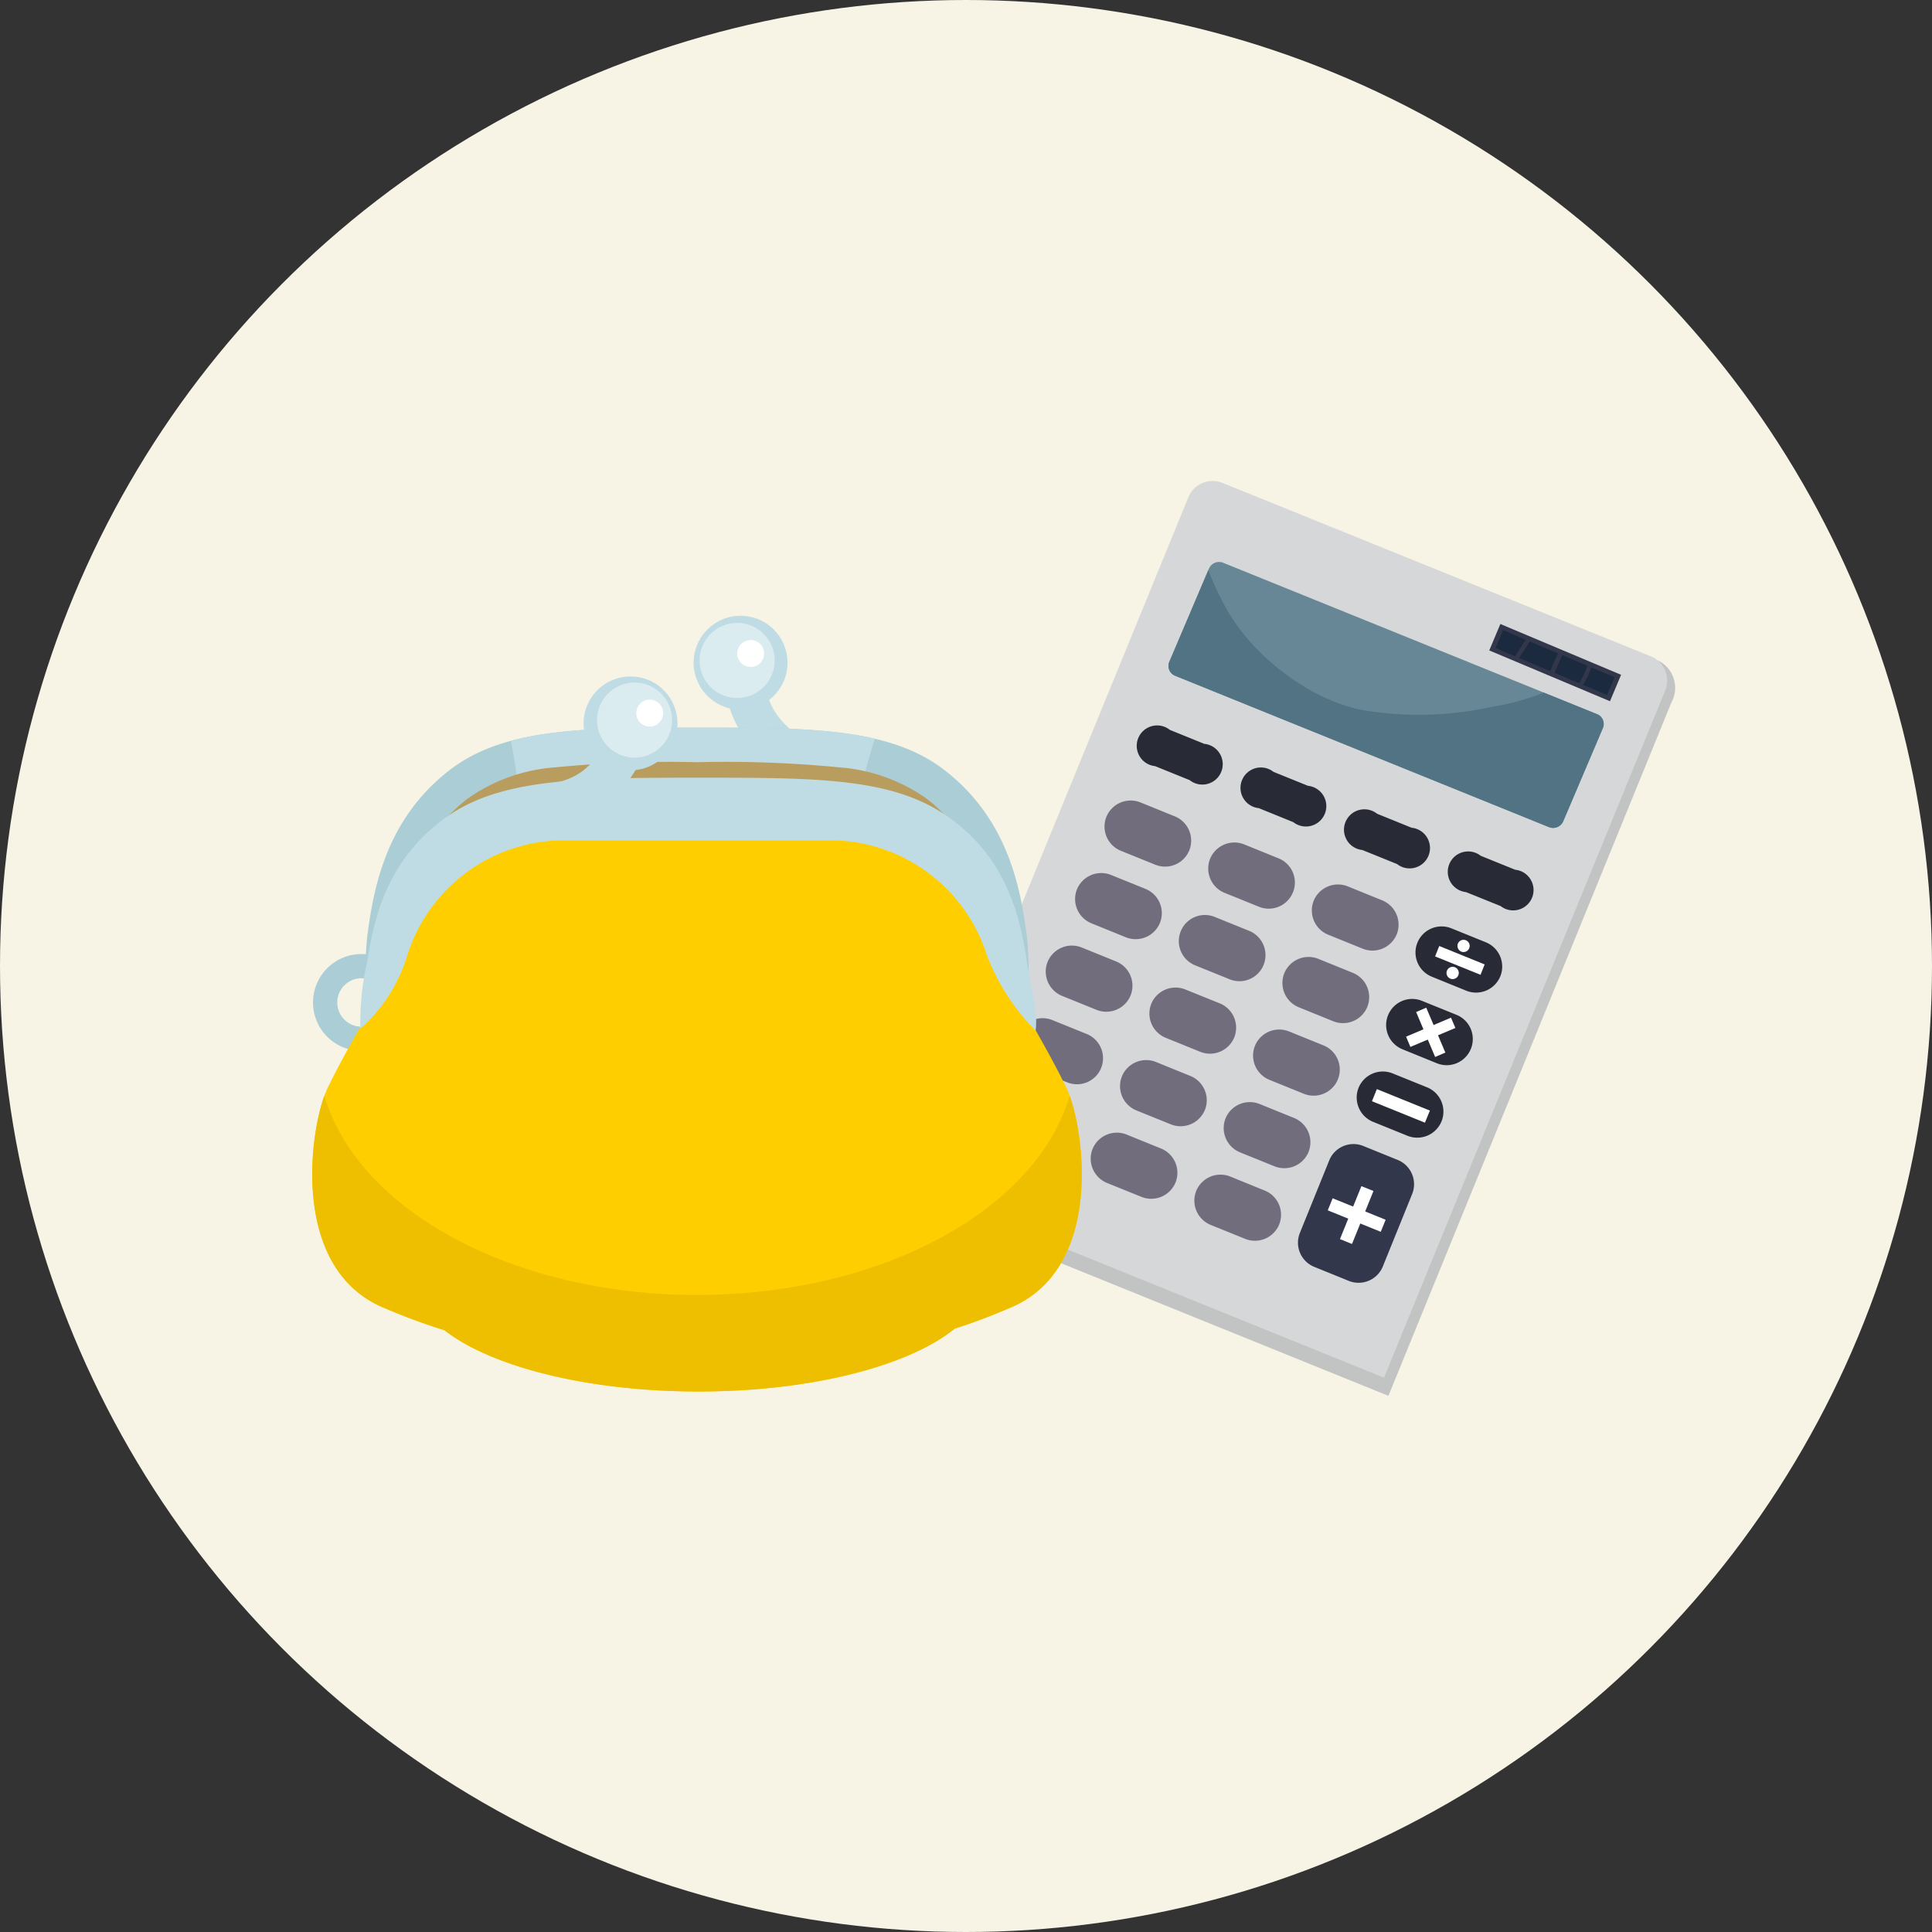 <svg xmlns="http://www.w3.org/2000/svg" xmlns:xlink="http://www.w3.org/1999/xlink" width="140" height="140" viewBox="0 0 140 140">
  <rect x="0" y="0" width="140" height="140" fill="#333333" stroke="none"/>
  <defs>
    <clipPath id="clip-path">
      <circle id="楕円形_25" data-name="楕円形 25" cx="70" cy="70" r="70" transform="translate(0 0.477)" fill="#f7f3e5"/>
    </clipPath>
  </defs>
  <g id="merit_02" transform="translate(0 -0.477)">
    <circle id="楕円形_23" data-name="楕円形 23" cx="70" cy="70" r="70" transform="translate(0 0.477)" fill="#f7f3e5"/>
    <g id="マスクグループ_4" data-name="マスクグループ 4" clip-path="url(#clip-path)">
      <g id="reason_obj04" transform="translate(-51.293 -329.981)">
        <path id="パス_508" data-name="パス 508" d="M1826.32,873.939l-54.074,39.291,34.556,14,20.5-50.232A2.2,2.2,0,0,0,1826.32,873.939Z" transform="translate(-1654.899 -495.624)" fill="#c2c3c3"/>
        <g id="グループ_310" data-name="グループ 310" transform="translate(117.024 365.31)">
          <g id="グループ_309" data-name="グループ 309" transform="translate(0 0)">
            <g id="グループ_308" data-name="グループ 308">
              <path id="パス_509" data-name="パス 509" d="M1759.614,416.293,1780,366.486a1.892,1.892,0,0,1,2.463-1.037l31.049,12.57a1.9,1.9,0,0,1,1.043,2.465l-20.381,49.806Z" transform="translate(-1759.614 -365.31)" fill="#d6d7d8"/>
              <path id="パス_510" data-name="パス 510" d="M1992.223,2096.962a1.9,1.9,0,0,0-1.037-2.459l-2.509-1.015a1.9,1.9,0,0,0-2.458,1.044h0a1.894,1.894,0,0,0,1.039,2.46l2.507,1.016a1.89,1.89,0,0,0,2.457-1.045Z" transform="translate(-1980.289 -2049.168)" fill="#726d7c"/>
              <path id="パス_511" data-name="パス 511" d="M2286.058,2215.893a1.9,1.9,0,0,0-1.044-2.463l-2.507-1.017a1.9,1.9,0,0,0-2.46,1.045h0a1.9,1.9,0,0,0,1.044,2.463l2.5,1.01a1.9,1.9,0,0,0,2.465-1.038Z" transform="translate(-2266.606 -2165.053)" fill="#726d7c"/>
              <path id="パス_512" data-name="パス 512" d="M2579.693,2334.872a1.893,1.893,0,0,0-1.039-2.459l-2.511-1.021a1.9,1.9,0,0,0-2.46,1.045l0,0a1.9,1.9,0,0,0,1.046,2.462l2.507,1.015a1.9,1.9,0,0,0,2.458-1.045Z" transform="translate(-2552.731 -2280.99)" fill="#726d7c"/>
              <path id="パス_513" data-name="パス 513" d="M2875.624,2248.262a1.9,1.9,0,0,0-1.041-2.459l-2.506-1.016a1.894,1.894,0,0,0-2.463,1.041l-2.129,5.26a1.889,1.889,0,0,0,1.038,2.458l2.513,1.021a1.9,1.9,0,0,0,2.459-1.045Z" transform="translate(-2839.022 -2196.598)" fill="#33374b"/>
              <path id="パス_514" data-name="パス 514" d="M2075.49,1891.415a1.892,1.892,0,0,0-1.039-2.457l-2.5-1.011a1.9,1.9,0,0,0-2.465,1.039h0a1.9,1.9,0,0,0,1.043,2.466l2.505,1.01a1.888,1.888,0,0,0,2.457-1.046Z" transform="translate(-2061.428 -1848.881)" fill="#726d7c"/>
              <path id="パス_515" data-name="パス 515" d="M2369.248,2010.259a1.9,1.9,0,0,0-1.045-2.462l-2.505-1.018a1.9,1.9,0,0,0-2.462,1.047h0a1.9,1.9,0,0,0,1.045,2.463l2.5,1.011a1.9,1.9,0,0,0,2.466-1.042Z" transform="translate(-2347.669 -1964.678)" fill="#726d7c"/>
              <path id="パス_516" data-name="パス 516" d="M2663.011,2129.313a1.9,1.9,0,0,0-1.04-2.457l-2.508-1.017a1.9,1.9,0,0,0-2.466,1.04h0a1.9,1.9,0,0,0,1.045,2.462l2.509,1.016a1.9,1.9,0,0,0,2.46-1.045Z" transform="translate(-2633.919 -2080.691)" fill="#726d7c"/>
              <path id="パス_517" data-name="パス 517" d="M2158.734,1685.71a1.9,1.9,0,0,0-1.043-2.465l-2.507-1.015a1.9,1.9,0,0,0-2.461,1.045h0a1.9,1.9,0,0,0,1.045,2.463l2.508,1.016a1.9,1.9,0,0,0,2.458-1.043Z" transform="translate(-2142.54 -1648.426)" fill="#726d7c"/>
              <path id="パス_518" data-name="パス 518" d="M2452.5,1804.745a1.9,1.9,0,0,0-1.042-2.465l-2.507-1.011a1.9,1.9,0,0,0-2.464,1.042h0a1.9,1.9,0,0,0,1.046,2.461l2.507,1.018a1.9,1.9,0,0,0,2.46-1.046Z" transform="translate(-2428.793 -1764.422)" fill="#726d7c"/>
              <path id="パス_519" data-name="パス 519" d="M2746.285,1923.642a1.894,1.894,0,0,0-1.035-2.461l-2.508-1.015a1.9,1.9,0,0,0-2.466,1.041h0a1.9,1.9,0,0,0,1.043,2.464l2.507,1.017a1.9,1.9,0,0,0,2.459-1.046Z" transform="translate(-2715.068 -1880.277)" fill="#726d7c"/>
              <path id="パス_520" data-name="パス 520" d="M3040.111,2042.573a1.9,1.9,0,0,0-1.042-2.465l-2.509-1.014a1.9,1.9,0,0,0-2.46,1.044h0a1.9,1.9,0,0,0,1.043,2.465l2.508,1.017a1.9,1.9,0,0,0,2.459-1.046Z" transform="translate(-3001.383 -1996.166)" fill="#282b36"/>
              <path id="パス_521" data-name="パス 521" d="M2242.017,1480.11a1.9,1.9,0,0,0-1.036-2.461l-2.509-1.014a1.9,1.9,0,0,0-2.466,1.04h0a1.9,1.9,0,0,0,1.044,2.463l2.507,1.017a1.9,1.9,0,0,0,2.459-1.045Z" transform="translate(-2223.695 -1448.085)" fill="#726d7c"/>
              <path id="パス_522" data-name="パス 522" d="M2535.787,1599.023a1.9,1.9,0,0,0-1.042-2.465l-2.505-1.012a1.885,1.885,0,0,0-2.459,1.048h0a1.889,1.889,0,0,0,1.039,2.458l2.508,1.016a1.888,1.888,0,0,0,2.46-1.045Z" transform="translate(-2509.953 -1563.956)" fill="#726d7c"/>
              <path id="パス_523" data-name="パス 523" d="M2829.5,1718a1.9,1.9,0,0,0-1.043-2.465l-2.506-1.017a1.9,1.9,0,0,0-2.466,1.042h0a1.9,1.9,0,0,0,1.042,2.464l2.508,1.017A1.9,1.9,0,0,0,2829.5,1718Z" transform="translate(-2796.151 -1679.889)" fill="#726d7c"/>
              <path id="パス_524" data-name="パス 524" d="M3123.437,1836.94a1.892,1.892,0,0,0-1.038-2.461l-2.509-1.015a1.883,1.883,0,0,0-2.457,1.047h0a1.892,1.892,0,0,0,1.038,2.458l2.512,1.023a1.89,1.89,0,0,0,2.454-1.052Z" transform="translate(-3082.582 -1795.791)" fill="#282b36"/>
              <path id="パス_525" data-name="パス 525" d="M2325.227,1274.563a1.9,1.9,0,0,0-1.037-2.46l-2.507-1.017a1.9,1.9,0,0,0-2.462,1.044h0a1.894,1.894,0,0,0,1.04,2.461l2.507,1.014a1.894,1.894,0,0,0,2.458-1.043Z" transform="translate(-2304.777 -1247.794)" fill="#726d7c"/>
              <path id="パス_526" data-name="パス 526" d="M2619.114,1393.406a1.891,1.891,0,0,0-1.039-2.46l-2.507-1.017a1.9,1.9,0,0,0-2.459,1.048h0a1.9,1.9,0,0,0,1.043,2.465l2.5,1.01a1.886,1.886,0,0,0,2.459-1.045Z" transform="translate(-2591.151 -1363.597)" fill="#726d7c"/>
              <path id="パス_527" data-name="パス 527" d="M2912.843,1512.492a1.9,1.9,0,0,0-1.039-2.462l-2.511-1.019a1.9,1.9,0,0,0-2.462,1.042h0a1.894,1.894,0,0,0,1.041,2.459l2.508,1.017a1.9,1.9,0,0,0,2.463-1.037Z" transform="translate(-2877.365 -1479.635)" fill="#726d7c"/>
              <path id="パス_528" data-name="パス 528" d="M3206.662,1631.351a1.9,1.9,0,0,0-1.043-2.464l-2.508-1.016a1.893,1.893,0,0,0-2.459,1.047h0a1.891,1.891,0,0,0,1.039,2.457l2.512,1.022a1.9,1.9,0,0,0,2.458-1.046Z" transform="translate(-3163.674 -1595.455)" fill="#282b36"/>
              <path id="パス_529" data-name="パス 529" d="M2416.433,1064.978l-2.5-1.013a1.478,1.478,0,1,0-1.071,2.626l2.507,1.016a1.478,1.478,0,1,0,1.067-2.628Z" transform="translate(-2394.893 -1045.927)" fill="#282b36"/>
              <path id="パス_530" data-name="パス 530" d="M2710.3,1183.936l-2.5-1.012a1.477,1.477,0,1,0-1.065,2.63l2.506,1.017a1.478,1.478,0,1,0,1.06-2.635Z" transform="translate(-2681.25 -1161.845)" fill="#282b36"/>
              <path id="パス_531" data-name="パス 531" d="M3003.956,1302.9l-2.508-1.016a1.478,1.478,0,1,0-1.07,2.626l2.515,1.018a1.476,1.476,0,1,0,1.063-2.629Z" transform="translate(-2967.389 -1277.768)" fill="#282b36"/>
              <path id="パス_532" data-name="パス 532" d="M3297.893,1421.777l-2.5-1.011a1.477,1.477,0,1,0-1.066,2.63l2.509,1.014a1.476,1.476,0,1,0,1.056-2.633Z" transform="translate(-3253.823 -1393.603)" fill="#282b36"/>
              <g id="グループ_304" data-name="グループ 304" transform="translate(30.485 51.101)">
                <path id="パス_533" data-name="パス 533" d="M2988.87,2364.274l-.874-.352-1.553,3.837.872.353Z" transform="translate(-2985.56 -2363.922)" fill="#fff"/>
                <path id="パス_534" data-name="パス 534" d="M2952.266,2398.316l-.354.874,3.84,1.555.354-.873Z" transform="translate(-2951.913 -2397.437)" fill="#fff"/>
              </g>
              <g id="グループ_305" data-name="グループ 305" transform="translate(36.158 38.167)">
                <path id="パス_535" data-name="パス 535" d="M3203.005,1858.071l-.731.317,1.377,3.256.741-.319Z" transform="translate(-3201.545 -1858.071)" fill="#fff"/>
                <path id="パス_536" data-name="パス 536" d="M3173.786,1887.819l.313.743,3.262-1.374-.319-.745Z" transform="translate(-3173.786 -1885.718)" fill="#fff"/>
              </g>
              <g id="グループ_306" data-name="グループ 306" transform="translate(33.686 44.069)">
                <path id="パス_537" data-name="パス 537" d="M3077.478,2088.911l-.355.878,3.839,1.555.359-.876Z" transform="translate(-3077.123 -2088.911)" fill="#fff"/>
              </g>
              <g id="グループ_307" data-name="グループ 307" transform="translate(38.259 33.251)">
                <path id="パス_538" data-name="パス 538" d="M3256.268,1683.281l-.3.755,3.291,1.332.3-.752Z" transform="translate(-3255.965 -1682.833)" fill="#fff"/>
                <path id="パス_539" data-name="パス 539" d="M3319.481,1666.074a.455.455,0,0,0,.252.579.444.444,0,0,0,.57-.245.439.439,0,0,0-.246-.58A.447.447,0,0,0,3319.481,1666.074Z" transform="translate(-3317.829 -1665.797)" fill="#fff"/>
                <path id="パス_540" data-name="パス 540" d="M3288.467,1742.609a.444.444,0,0,0,.823.334.444.444,0,1,0-.823-.334Z" transform="translate(-3287.604 -1740.375)" fill="#fff"/>
              </g>
            </g>
            <path id="パス_541" data-name="パス 541" d="M2531.9,606.925a.765.765,0,0,0-.417-1.009l-27.1-10.974a.8.8,0,0,0-1.026.424l-2.873,6.754a.764.764,0,0,0,.417,1.009L2528,614.1a.8.8,0,0,0,1.026-.424Z" transform="translate(-2481.482 -589.016)" fill="#678797"/>
            <path id="パス_542" data-name="パス 542" d="M2531.484,628.049l-3.862-1.564a17.587,17.587,0,0,1-3.76,1.027,24.5,24.5,0,0,1-9.64.193,13.864,13.864,0,0,1-4.337-1.888,16.991,16.991,0,0,1-3.607-3.087,14.248,14.248,0,0,1-1.406-1.892,18.648,18.648,0,0,1-.986-1.876c-.2-.432-.4-.891-.571-1.363l-2.83,6.654a.764.764,0,0,0,.417,1.009l27.1,10.974a.8.8,0,0,0,1.026-.424l2.872-6.754A.765.765,0,0,0,2531.484,628.049Z" transform="translate(-2481.482 -611.148)" fill="#517384"/>
          </g>
          <rect id="長方形_2682" data-name="長方形 2682" width="2.076" height="9.488" transform="matrix(0.388, -0.922, 0.922, 0.388, 42.186, 12.28)" fill="#33374b"/>
          <path id="パス_543" data-name="パス 543" d="M3429.692,788.806l-1.632-.688-.545,1.293,1.418.6C3429.192,789.611,3429.449,789.212,3429.692,788.806Z" transform="translate(-3384.869 -777.307)" fill="#1b2a3e"/>
          <path id="パス_544" data-name="パス 544" d="M3496.9,821.128l.087-.178-2.065-.87c-.243.407-.5.805-.759,1.2l2.254.95C3496.566,821.861,3496.717,821.488,3496.9,821.128Z" transform="translate(-3449.811 -808.452)" fill="#1b2a3e"/>
          <path id="パス_545" data-name="パス 545" d="M3597.031,859.863l-1.8-.76c-.051.1-.1.206-.15.31-.151.32-.284.646-.418.973l1.773.747A5.15,5.15,0,0,0,3597.031,859.863Z" transform="translate(-3547.741 -846.478)" fill="#1b2a3e"/>
          <path id="パス_546" data-name="パス 546" d="M3675.659,893.554a5.343,5.343,0,0,1-.6,1.27l1.751.738.545-1.293Z" transform="translate(-3626.086 -880.048)" fill="#1b2a3e"/>
        </g>
        <path id="パス_547" data-name="パス 547" d="M1250.031,937.564l.293-2.858.013,0a4.729,4.729,0,0,1-1.827-.734,5.249,5.249,0,0,1-2.2-3.775l-2.84.436a8.013,8.013,0,0,0,3.6,5.828A7.387,7.387,0,0,0,1250.031,937.564Z" transform="translate(-1139.642 -550.445)" fill="#bfdce4"/>
        <path id="パス_548" data-name="パス 548" d="M79.542,1706.134a3.509,3.509,0,1,1-3.509,3.509A3.509,3.509,0,0,1,79.542,1706.134Zm-1.755,3.509a1.755,1.755,0,1,0,1.755-1.755A1.755,1.755,0,0,0,77.788,1709.643Z" transform="translate(-2.056 -1306.542)" fill="#aacdd6"/>
        <path id="パス_549" data-name="パス 549" d="M271.8,1079.6c-.459-3.545-1.379-8.507-5.974-12.052-3.958-3.052-9.675-3.072-17.924-3.072s-13.966.02-17.923,3.072c-4.6,3.545-5.515,8.507-5.975,12.052a24.328,24.328,0,0,0,.689,8.744l22.979-.236h.46l22.979.236A24.325,24.325,0,0,0,271.8,1079.6Z" transform="translate(-146.098 -681.289)" fill="#aacdd6"/>
        <path id="パス_550" data-name="パス 550" d="M637.339,1072.028a41.353,41.353,0,0,0,2.47,9.173,34.09,34.09,0,0,0,1.987,4.3,18.4,18.4,0,0,0,1.774,2.67l6.092-.062h.46l9.7.1a9.868,9.868,0,0,0,.313-1.74,29.465,29.465,0,0,0,.02-3.892,44.369,44.369,0,0,1,.053-5.132c.069-.875.176-1.748.33-2.613.16-.9.387-1.783.58-2.676.354-1.632.659-3.277,1.077-4.9.172-.667.366-1.328.587-1.979-3.4-.8-7.63-.8-12.887-.8-5.577,0-10,.009-13.5.959C636.853,1067.6,637.03,1069.832,637.339,1072.028Z" transform="translate(-548.088 -681.289)" fill="#bfdce4"/>
        <path id="パス_551" data-name="パス 551" d="M330.412,1181.716h-.482l-21.247.219a21.041,21.041,0,0,1-.27-6.29,21.82,21.82,0,0,1,1.3-5.493,11.957,11.957,0,0,1,3.856-5.127,12.549,12.549,0,0,1,6.314-2.25,84.856,84.856,0,0,1,10.291-.373,84.854,84.854,0,0,1,10.291.373,12.55,12.55,0,0,1,6.314,2.25,11.957,11.957,0,0,1,3.856,5.127,21.823,21.823,0,0,1,1.3,5.493,20.937,20.937,0,0,1-.267,6.29Z" transform="translate(-228.367 -776.712)" fill="#b99d5f"/>
        <path id="パス_552" data-name="パス 552" d="M1161.543,750.872a3.4,3.4,0,1,1-3.4-3.4A3.4,3.4,0,0,1,1161.543,750.872Z" transform="translate(-1053.185 -372.391)" fill="#bfdce4"/>
        <circle id="楕円形_17" data-name="楕円形 17" cx="2.72" cy="2.72" r="2.72" transform="translate(100.862 378.316) rotate(-45)" fill="#dbecf0"/>
        <path id="パス_553" data-name="パス 553" d="M1278.21,817.247a.974.974,0,1,0,.974-.974A.974.974,0,0,0,1278.21,817.247Z" transform="translate(-1173.495 -439.433)" fill="#fff"/>
        <path id="パス_554" data-name="パス 554" d="M128.575,1264.841c-2.068-4.285-4.84-8.174-5.745-11.165-2.183-7.218-7.813-10.375-10.685-10.375H91.464c-2.872,0-8.5,3.158-10.685,10.375-.9,2.99-3.677,6.879-5.745,11.165-1.241,2.572-2.872,12.969,4.021,15.9a44.343,44.343,0,0,0,4.444,1.648c3.369,2.633,10.352,4.442,18.42,4.442,8.187,0,15.256-1.863,18.566-4.559,1.268-.4,2.6-.9,4.068-1.531C131.447,1277.811,129.816,1267.414,128.575,1264.841Z" transform="translate(-0.001 -855.542)" fill="#ffce00"/>
        <g id="グループ_311" data-name="グループ 311" transform="translate(73.923 387.759)">
          <path id="パス_555" data-name="パス 555" d="M128.8,2107.277c-2.367,8.221-13.554,14.446-27,14.446s-24.631-6.225-27-14.446c-1.18,3.254-2.227,12.6,4.249,15.352a44.358,44.358,0,0,0,4.444,1.648c3.369,2.633,10.352,4.442,18.42,4.442,8.187,0,15.256-1.863,18.566-4.559,1.268-.4,2.6-.9,4.068-1.531C131.029,2119.874,129.982,2110.531,128.8,2107.277Z" transform="translate(-73.923 -2085.187)" fill="#edbf00"/>
          <path id="パス_556" data-name="パス 556" d="M454.794,1249.444c-2.651-4.236-6.548-6.143-8.779-6.143H425.333c-2.232,0-6.128,1.907-8.779,6.143a39.1,39.1,0,0,1,38.24,0Z" transform="translate(-407.793 -1243.301)" fill="#d92d1b"/>
        </g>
        <path id="パス_557" data-name="パス 557" d="M763.018,1051.2l-.293-2.858h-.013a4.723,4.723,0,0,0,1.827-.734,5.25,5.25,0,0,0,2.2-3.776l2.84.436a8.014,8.014,0,0,1-3.6,5.828A7.39,7.39,0,0,1,763.018,1051.2Z" transform="translate(-671.177 -661.175)" fill="#bfdce4"/>
        <g id="グループ_312" data-name="グループ 312" transform="translate(77.352 386.814)">
          <path id="パス_558" data-name="パス 558" d="M222.138,1210.9h20.681a11.926,11.926,0,0,1,10.685,8.378,16,16,0,0,0,3.506,5.4c.2-1.349-.378-3.316-.634-5.021-.46-3.062-1.389-7.608-5.985-10.67-3.958-2.637-9.417-2.644-17.665-2.644s-14.147.006-18.1,2.644c-4.6,3.062-5.582,7.608-6.041,10.67a19.147,19.147,0,0,0-.5,4.872,11.546,11.546,0,0,0,3.375-5.249A11.926,11.926,0,0,1,222.138,1210.9Z" transform="translate(-208.027 -1206.344)" fill="#bfdce4"/>
        </g>
        <g id="グループ_313" data-name="グループ 313" transform="translate(93.584 379.477)">
          <path id="パス_559" data-name="パス 559" d="M842.854,922.788a3.4,3.4,0,1,0,3.4-3.4A3.4,3.4,0,0,0,842.854,922.788Z" transform="translate(-842.854 -919.388)" fill="#bfdce4"/>
          <circle id="楕円形_18" data-name="楕円形 18" cx="2.72" cy="2.72" r="2.72" transform="translate(0.737 0.699) rotate(-5.204)" fill="#dbecf0"/>
          <path id="パス_560" data-name="パス 560" d="M992.085,986.3a.974.974,0,1,0,.974-.974A.974.974,0,0,0,992.085,986.3Z" transform="translate(-988.27 -983.643)" fill="#fff"/>
        </g>
      </g>
    </g>
  </g>
</svg>
